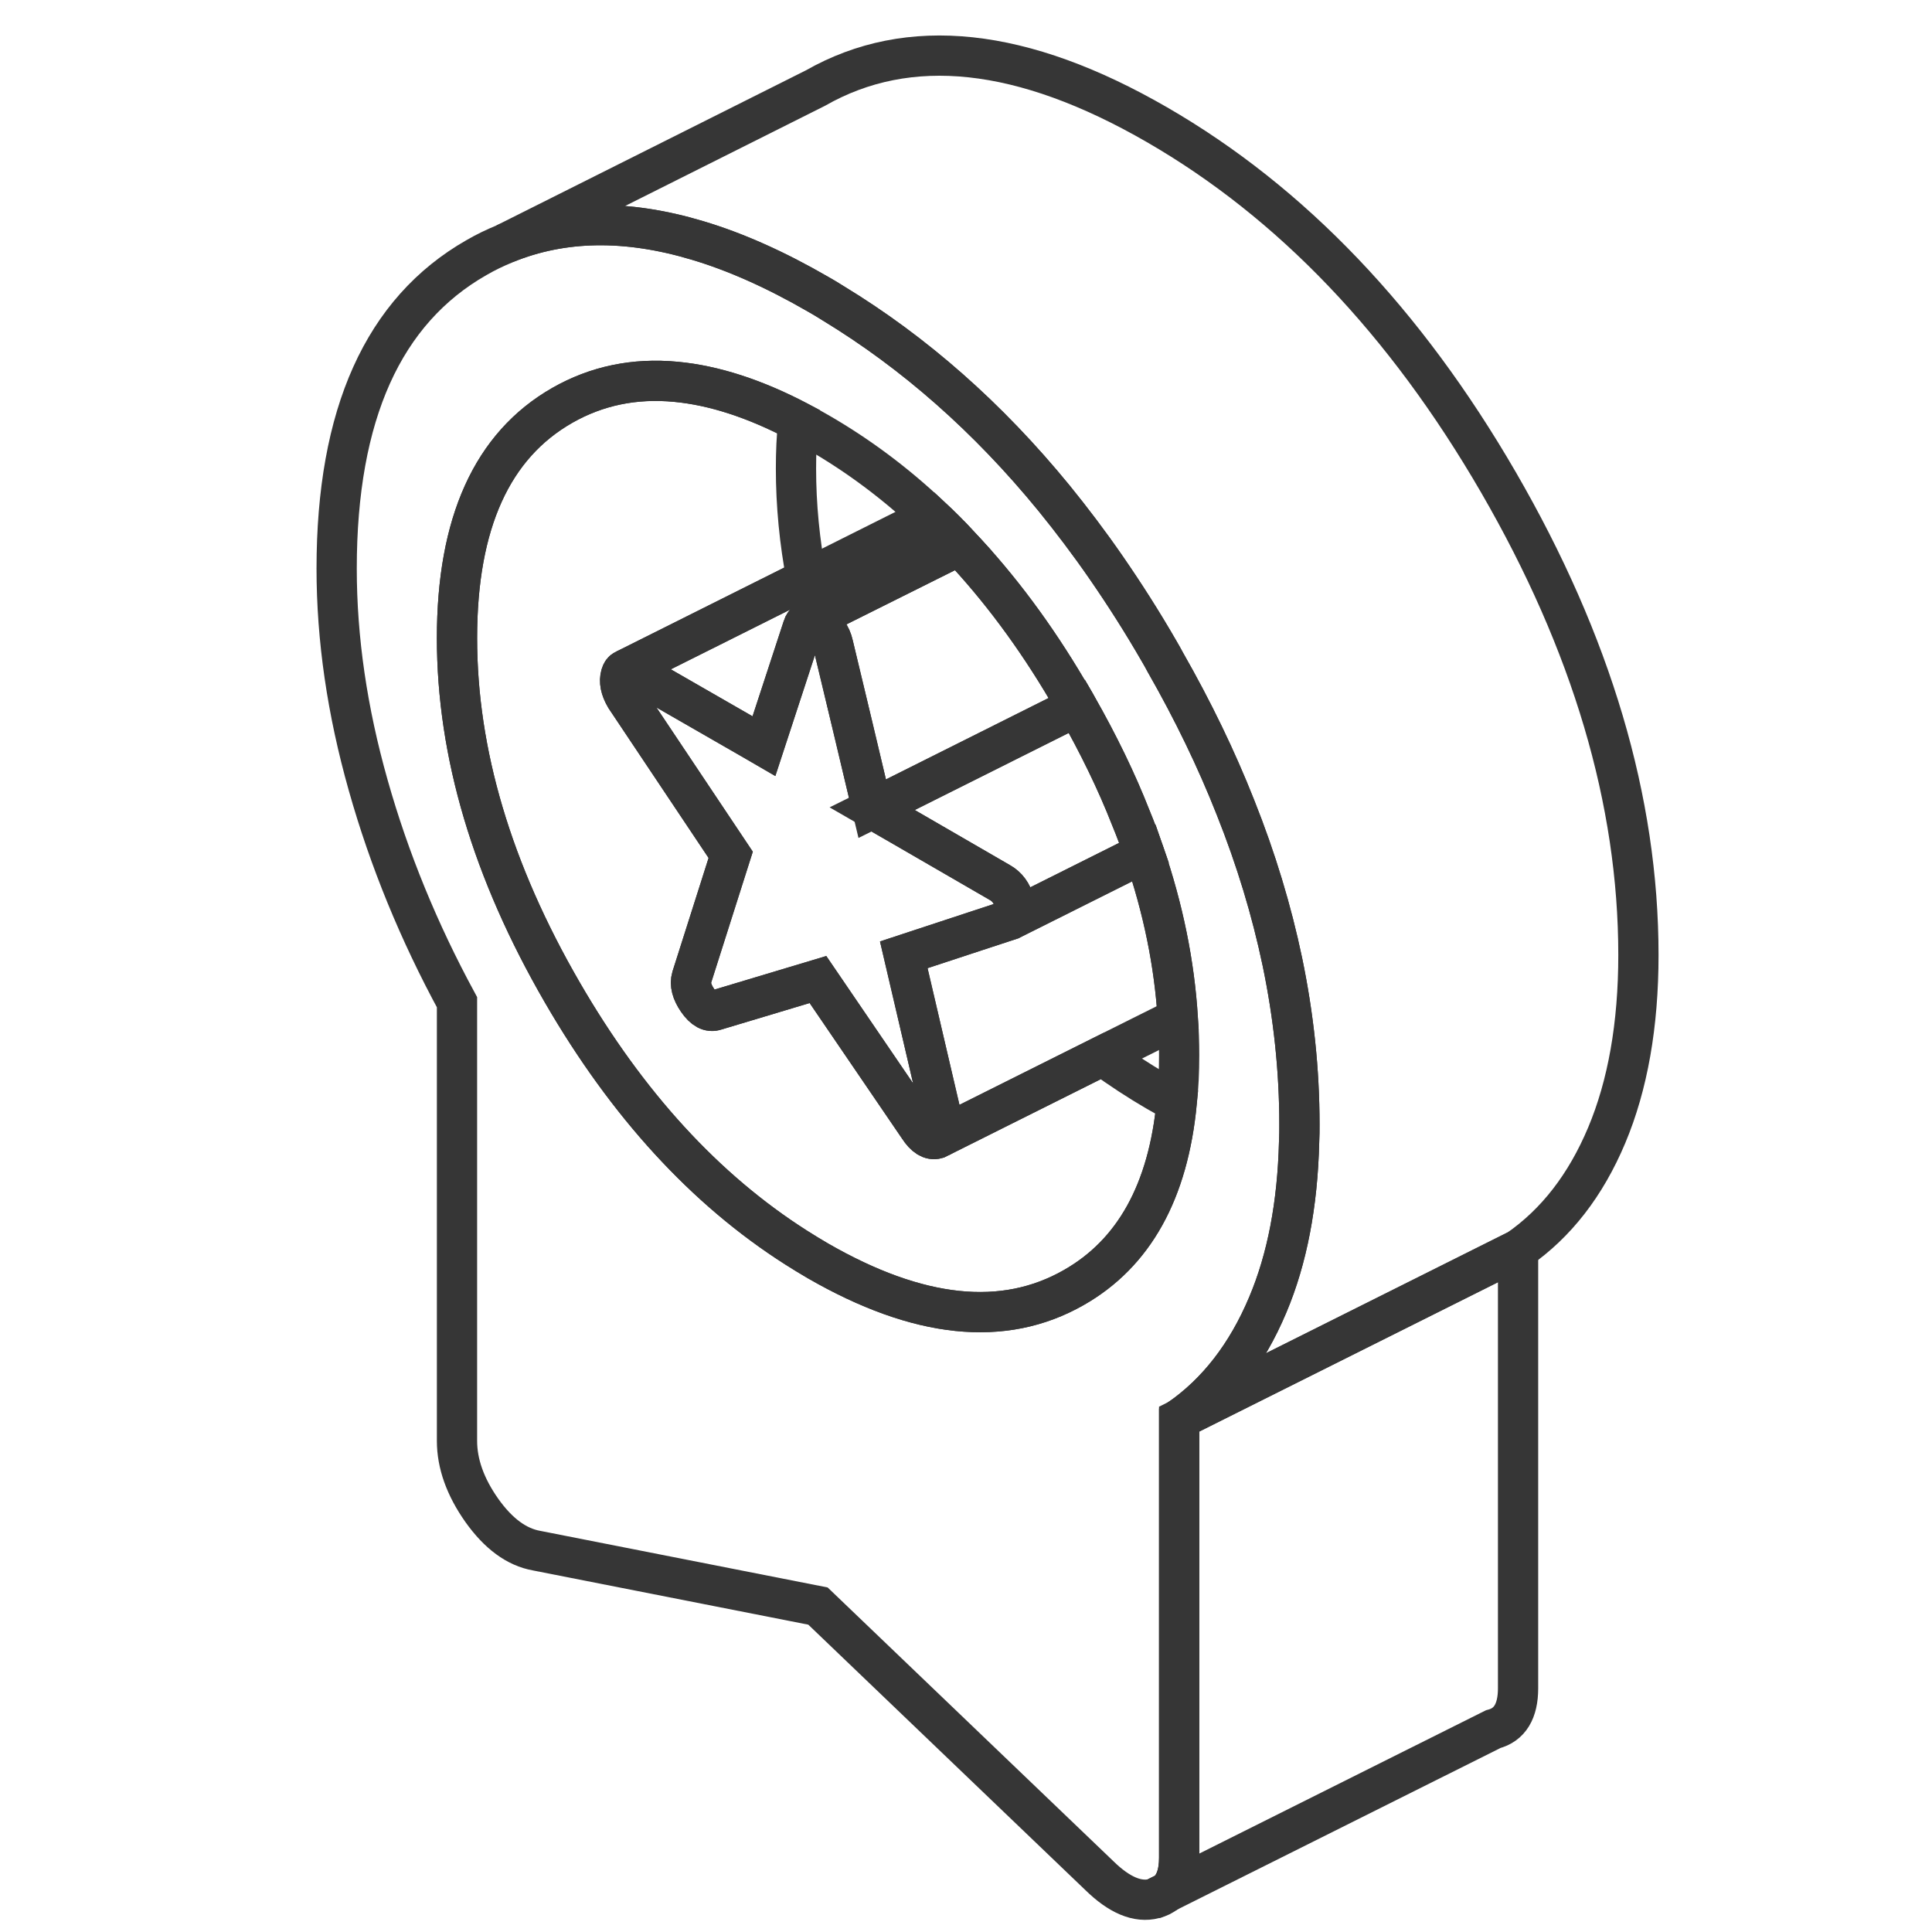 <svg width="24" height="24" viewBox="0 0 24 24" fill="none" xmlns="http://www.w3.org/2000/svg">
<path d="M14.338 23.585C14.397 23.57 14.448 23.545 14.49 23.509L14.338 23.585Z" stroke="#363636" stroke-width="0.5"/>
<path d="M10.126 7.671L10.031 7.72C10.06 7.709 10.098 7.716 10.145 7.741C10.136 7.718 10.132 7.695 10.126 7.671Z" stroke="#363636" stroke-width="0.5"/>
<path d="M15.93 11.947C15.797 11.313 15.604 10.673 15.347 10.029C15.111 9.431 14.82 8.829 14.475 8.225C14.452 8.183 14.429 8.139 14.403 8.096C14.191 7.728 13.968 7.379 13.738 7.046C13.53 6.745 13.315 6.461 13.094 6.189C12.275 5.187 11.359 4.381 10.351 3.768C10.288 3.728 10.225 3.69 10.161 3.654C9.637 3.351 9.138 3.128 8.665 2.987C7.782 2.722 6.989 2.734 6.281 3.023L6.269 3.029C6.149 3.078 6.033 3.134 5.919 3.2C4.761 3.861 4.182 5.147 4.182 7.063C4.182 7.936 4.313 8.833 4.574 9.755C4.835 10.68 5.203 11.576 5.677 12.45V17.899C5.677 18.183 5.78 18.471 5.985 18.762C6.191 19.052 6.418 19.219 6.667 19.263L10.161 19.951L13.656 23.299C13.905 23.543 14.132 23.638 14.338 23.585L14.49 23.509C14.595 23.425 14.648 23.28 14.648 23.078V17.629C15.119 17.303 15.488 16.829 15.749 16.208C15.989 15.64 16.119 14.964 16.138 14.183C16.142 14.111 16.142 14.04 16.142 13.968C16.142 13.299 16.071 12.625 15.93 11.947ZM14.618 13.692C14.513 14.802 14.086 15.57 13.338 15.995C12.467 16.492 11.408 16.381 10.161 15.663C10.069 15.61 9.978 15.553 9.888 15.496C8.759 14.777 7.791 13.72 6.985 12.328C6.113 10.823 5.677 9.355 5.677 7.926C5.677 6.496 6.113 5.534 6.985 5.035C7.41 4.793 7.881 4.694 8.397 4.743C8.867 4.787 9.374 4.951 9.917 5.235C9.997 5.278 10.079 5.322 10.161 5.37C10.658 5.656 11.128 6.006 11.563 6.419C11.686 6.532 11.806 6.652 11.919 6.776C12.41 7.294 12.858 7.894 13.264 8.583C13.29 8.623 13.315 8.665 13.338 8.705C13.351 8.728 13.366 8.751 13.378 8.774C13.643 9.24 13.869 9.703 14.048 10.16C14.109 10.307 14.161 10.45 14.212 10.595C14.45 11.288 14.589 11.972 14.631 12.648C14.643 12.802 14.648 12.953 14.648 13.105C14.648 13.311 14.639 13.507 14.618 13.692Z" stroke="#363636" stroke-width="0.5"/>
<path d="M14.618 13.692C14.513 14.802 14.086 15.57 13.338 15.995C12.467 16.492 11.408 16.381 10.161 15.663C10.069 15.61 9.978 15.553 9.888 15.497C8.759 14.777 7.791 13.72 6.985 12.328C6.113 10.823 5.677 9.356 5.677 7.926C5.677 6.497 6.113 5.534 6.985 5.036C7.41 4.793 7.881 4.694 8.397 4.743C8.867 4.787 9.374 4.951 9.917 5.236C9.896 5.421 9.888 5.617 9.888 5.821C9.888 6.273 9.932 6.73 10.02 7.191L8.827 7.787L7.768 8.318L7.759 8.322C7.738 8.33 7.723 8.351 7.713 8.385C7.69 8.463 7.707 8.556 7.77 8.663L9.077 10.619L8.593 12.141C8.568 12.225 8.593 12.322 8.667 12.429C8.742 12.537 8.816 12.577 8.892 12.549L9.888 12.25L10.161 12.168L11.414 14.006C11.488 14.12 11.563 14.166 11.637 14.145L11.679 14.124L13.696 13.116C13.915 13.275 14.14 13.423 14.372 13.558C14.454 13.606 14.536 13.65 14.618 13.692Z" stroke="#363636" stroke-width="0.5"/>
<path d="M14.631 12.648L13.696 13.115L11.679 14.124C11.721 14.092 11.732 14.031 11.713 13.943L11.227 11.861L12.111 11.57L12.553 11.425L14.212 10.595C14.45 11.288 14.589 11.972 14.631 12.648Z" stroke="#363636" stroke-width="0.5"/>
<path d="M12.553 11.425L12.111 11.57L11.227 11.861L11.713 13.943C11.732 14.031 11.721 14.092 11.679 14.124L11.637 14.145C11.563 14.166 11.488 14.12 11.414 14.006L10.161 12.168L9.888 12.25L8.892 12.549C8.816 12.577 8.742 12.537 8.667 12.429C8.593 12.322 8.568 12.225 8.593 12.141L9.077 10.619L7.77 8.663C7.707 8.555 7.69 8.463 7.713 8.385C7.723 8.351 7.738 8.33 7.759 8.322L7.768 8.318C7.797 8.307 7.835 8.315 7.881 8.343L9.323 9.172L9.49 9.269L9.974 7.791C9.985 7.753 10.004 7.73 10.031 7.72C10.06 7.709 10.098 7.715 10.145 7.741C10.151 7.743 10.155 7.745 10.161 7.749C10.26 7.808 10.323 7.892 10.349 8.008L10.593 9.027L10.835 10.046L11.225 10.271L12.422 10.964C12.511 11.014 12.57 11.095 12.601 11.206C12.631 11.316 12.616 11.389 12.553 11.425Z" stroke="#363636" stroke-width="0.5"/>
<path d="M13.378 8.774L13.172 8.877L11.039 9.945L10.835 10.046L10.593 9.027L10.349 8.008C10.323 7.892 10.26 7.808 10.161 7.749C10.155 7.745 10.151 7.743 10.145 7.741C10.136 7.717 10.132 7.694 10.126 7.671L11.919 6.776C12.41 7.294 12.858 7.894 13.264 8.583C13.29 8.623 13.315 8.665 13.338 8.705C13.351 8.728 13.366 8.751 13.378 8.774Z" stroke="#363636" stroke-width="0.5"/>
<path d="M12.601 11.206C12.57 11.094 12.511 11.014 12.422 10.964L11.225 10.271L10.835 10.046L11.039 9.945L13.172 8.878L13.378 8.774C13.643 9.24 13.869 9.703 14.048 10.16C14.109 10.307 14.161 10.45 14.212 10.595L12.553 11.425C12.616 11.389 12.631 11.316 12.601 11.206Z" stroke="#363636" stroke-width="0.5"/>
<path d="M11.919 6.776L10.126 7.671L10.031 7.72C10.004 7.73 9.985 7.753 9.974 7.791L9.49 9.269L9.323 9.172L7.881 8.343C7.835 8.315 7.797 8.307 7.768 8.317L8.827 7.789L10.02 7.191L11.563 6.418C11.686 6.532 11.806 6.652 11.919 6.776Z" stroke="#363636" stroke-width="0.5"/>
<path d="M18.858 15.524V20.972C18.858 21.257 18.755 21.427 18.549 21.48L14.49 23.509C14.595 23.425 14.648 23.28 14.648 23.078V17.629L18.858 15.524Z" stroke="#363636" stroke-width="0.5"/>
<path d="M20.353 11.863C20.353 12.734 20.22 13.482 19.959 14.103C19.698 14.724 19.33 15.197 18.858 15.524L14.648 17.629C15.119 17.303 15.488 16.829 15.749 16.208C15.989 15.639 16.119 14.964 16.138 14.183C16.142 14.111 16.142 14.04 16.142 13.968C16.142 13.298 16.071 12.625 15.93 11.947C15.797 11.313 15.604 10.673 15.347 10.029C15.111 9.431 14.82 8.829 14.475 8.225C14.452 8.183 14.429 8.138 14.403 8.096C14.191 7.728 13.968 7.378 13.738 7.046C13.53 6.745 13.315 6.461 13.094 6.189C12.275 5.187 11.359 4.381 10.351 3.768C10.288 3.728 10.225 3.69 10.161 3.654C9.637 3.351 9.138 3.128 8.665 2.987C7.782 2.722 6.989 2.734 6.281 3.023L10.13 1.094C11.29 0.433 12.702 0.585 14.372 1.549C16.041 2.513 17.456 3.993 18.614 5.991C19.772 7.991 20.353 9.947 20.353 11.863Z" stroke="#363636" stroke-width="0.5"/>
</svg>
